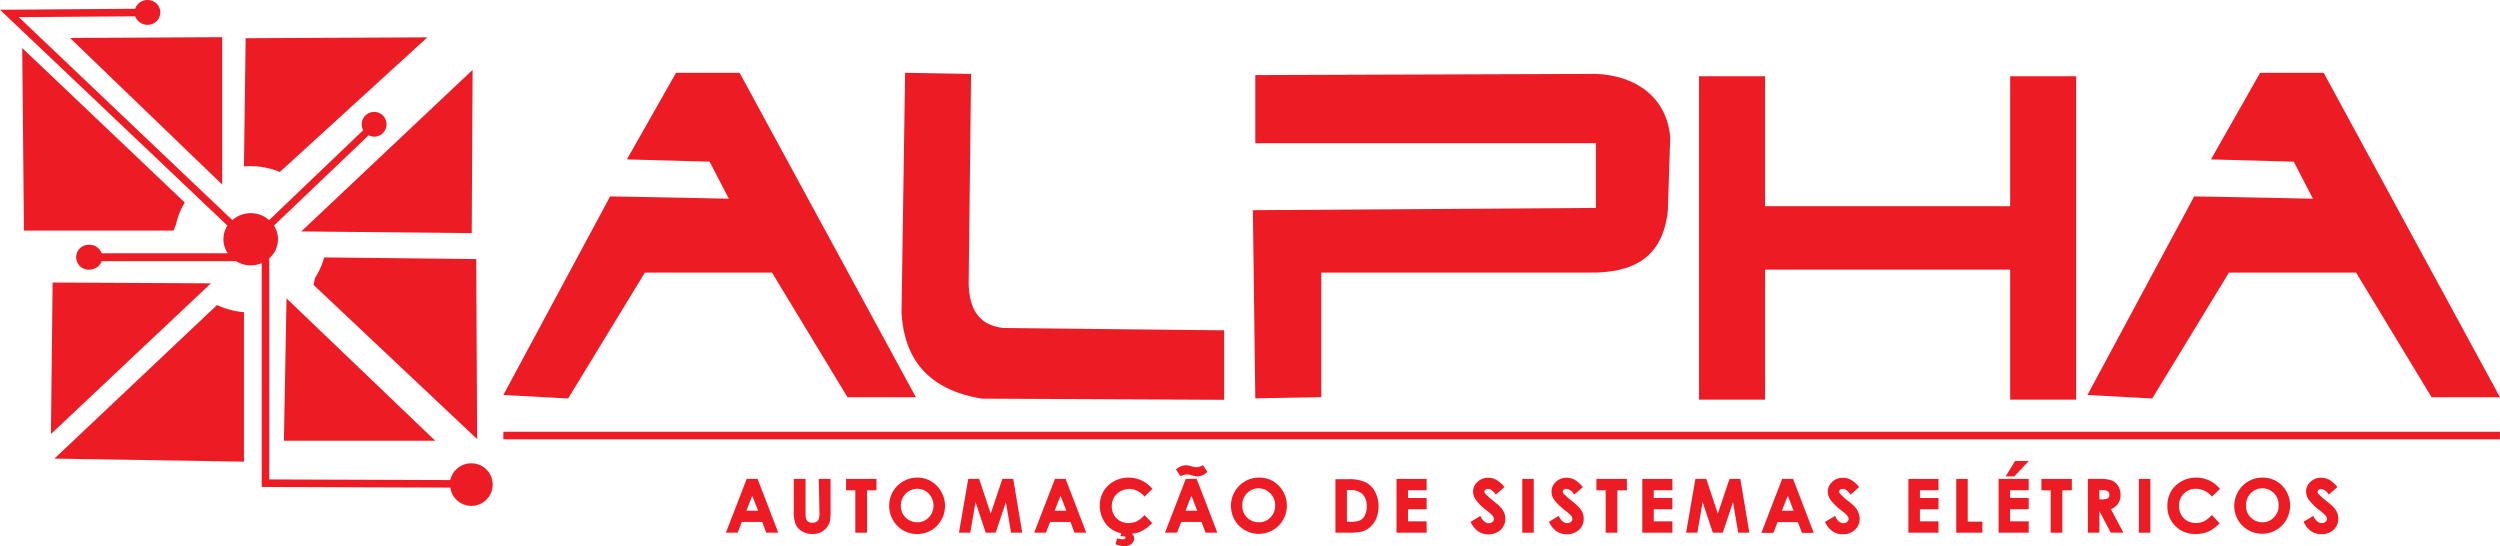 <svg xmlns="http://www.w3.org/2000/svg" viewBox="0 0 425.2 92.89"><defs><style>.cls-1,.cls-2{fill:#ed1c24;}.cls-2{fill-rule:evenodd;}</style></defs><title>Asset 18</title><g id="Layer_2" data-name="Layer 2"><g id="Layer_1-2" data-name="Layer 1"><path class="cls-1" d="M80.16,78.8a3.61,3.61,0,0,0-3.57,2.85l-30.8-.11V43.93a4.29,4.29,0,0,0,.81-5.57L62.71,23a2.25,2.25,0,0,0,1,.25,2.11,2.11,0,1,0-2.19-2.11,2,2,0,0,0,.25,1l-16,15.3a4.71,4.71,0,0,0-6.25,0L3.2,2.92,23,2.77a2.19,2.19,0,0,0,2.08,1.45,2.15,2.15,0,0,0,2.19-2.11A2.15,2.15,0,0,0,25.07,0,2.18,2.18,0,0,0,23,1.49L0,1.66,38.68,38.37a4.22,4.22,0,0,0-.68,2.3,4.29,4.29,0,0,0,.74,2.41H17.29a2.19,2.19,0,0,0-2.07-1.45,2.12,2.12,0,1,0,0,4.23,2.19,2.19,0,0,0,2.07-1.45H40.13a4.64,4.64,0,0,0,2.51.72,4.88,4.88,0,0,0,1.87-.38V82.82l32.08.11a3.62,3.62,0,1,0,3.57-4.13Z"/><polygon class="cls-2" points="85.61 67.18 103.77 33.4 123.96 33.79 120.69 27.5 106.62 27.11 114.98 12.38 125.79 12.38 155.78 67.57 144.15 67.57 131.3 46.36 109.68 46.36 96.63 67.77 85.61 67.18 85.61 67.18"/><polygon class="cls-2" points="395.21 12.38 384.4 12.38 376.04 27.11 390.12 27.5 393.38 33.79 373.19 33.4 355.03 67.18 366.05 67.77 379.1 46.36 400.72 46.36 413.57 67.57 425.2 67.57 395.21 12.38"/><path class="cls-2" d="M153.94,12.38l11.22.19q-.21,17.78-.41,35.56c.07,4.15,1.5,7.17,5.92,7.66l37.53.39V68l-41.2-.2c-9.18-1.51-13.2-6.75-13.67-14.54l.61-40.85Z"/><path class="cls-2" d="M213.5,12.77V24.36h57.93v11l-58.34.39.41,32,11.22-.2V46.36H270.2c7.35.13,12.65-2.36,13.47-10.61q.19-6.18.4-12.37c-.58-7-6.08-10.58-12.64-10.81l-57.93.2Z"/><polygon class="cls-2" points="288.97 12.97 300.19 12.97 300.19 35.07 341.89 35.07 341.89 12.97 353.11 12.97 353.11 67.97 341.89 67.97 341.89 45.86 300.19 45.86 300.19 67.97 288.97 67.97 288.97 12.97 288.97 12.97"/><rect class="cls-1" x="85.61" y="73.43" width="339.58" height="1.29"/><polygon class="cls-2" points="8.66 73.82 35.87 48.19 8.95 48.05 8.66 73.82 8.66 73.82"/><path class="cls-2" d="M9.25,78,36.91,51.88a13.2,13.2,0,0,0,4.58,1.21V78.52L9.25,78Z"/><polygon class="cls-2" points="48.73 50.75 74.02 74.96 48.29 74.96 48.73 50.75 48.73 50.75"/><path class="cls-2" d="M53.32,48.48l.26-1.21a12.16,12.16,0,0,0,1.55-3.49L81,44.06l.15,30.62-27.8-26.2Z"/><path class="cls-2" d="M4.07,39.22H29.51l.41-1a11.93,11.93,0,0,1,1.48-3.72l0-.08L3.78,8.17l.29,31.05Z"/><polygon class="cls-2" points="11.91 6.46 37.79 31.39 37.79 6.32 11.91 6.46 11.91 6.46"/><path class="cls-2" d="M41.78,6.47,41.49,28.3c.36,0,.73-.05,1.1-.05a13.29,13.29,0,0,1,5,1l25.1-22.9-30.91.15Z"/><polygon class="cls-2" points="80.38 11.88 51.24 39.36 80.23 39.65 80.38 11.88 80.38 11.88"/><path class="cls-1" d="M373.49,83.13a3.56,3.56,0,0,1,2.62,1.23l.09.1,1.38-1.31-.08-.09a5.2,5.2,0,0,0-4-1.83,5.12,5.12,0,0,0-2.48.64,4.63,4.63,0,0,0-1.77,1.71,4.77,4.77,0,0,0-.62,2.43,4.64,4.64,0,0,0,4.85,4.81,5.31,5.31,0,0,0,2.05-.38,6.27,6.27,0,0,0,1.9-1.36l.09-.09-1.33-1.4-.1.1a4.73,4.73,0,0,1-1.3,1,3.16,3.16,0,0,1-1.29.26,3.07,3.07,0,0,1-1.51-.37,2.71,2.71,0,0,1-1-1A3.13,3.13,0,0,1,370.6,86a2.8,2.8,0,0,1,.83-2.05A2.84,2.84,0,0,1,373.49,83.13Z"/><rect class="cls-1" x="363.78" y="81.45" width="1.95" height="9.15"/><path class="cls-1" d="M360.22,85.71a2.67,2.67,0,0,0,.44-1.55,2.88,2.88,0,0,0-.4-1.51,2.34,2.34,0,0,0-1.07-.93,6.1,6.1,0,0,0-2.15-.27h-1.93V90.6h1.95V86.92L359,90.6h2.15l-2.13-4A2.68,2.68,0,0,0,360.22,85.71Zm-1.46-1.57a.67.67,0,0,1-.25.6,2.08,2.08,0,0,1-1.05.19h-.4V83.36h.33a2.86,2.86,0,0,1,.9.09.71.71,0,0,1,.47.69Z"/><path class="cls-1" d="M181.31,81.45h-1.88l-3.54,9.15h2l.71-1.83h3.46l.69,1.83h2l-3.48-9.06Zm.06,5.42h-2l1-2.56Z"/><polygon class="cls-1" points="143.9 83.39 145.47 83.39 145.47 90.6 147.46 90.6 147.46 83.39 149.07 83.39 149.07 81.45 143.9 81.45 143.9 83.39"/><path class="cls-1" d="M397.46,87.08a3.61,3.61,0,0,0-.76-1c-.14-.14-.53-.48-1.18-1a11.24,11.24,0,0,1-1.23-1.12.54.54,0,0,1-.12-.34.41.41,0,0,1,.17-.3.66.66,0,0,1,.45-.14A1.67,1.67,0,0,1,396,84l.08.12,1.47-1.29-.09-.1a4.79,4.79,0,0,0-1.34-1.16,3,3,0,0,0-1.33-.32,2.55,2.55,0,0,0-1.83.7,2.24,2.24,0,0,0-.74,1.68,2.48,2.48,0,0,0,.44,1.35,10.18,10.18,0,0,0,1.91,1.86,5.89,5.89,0,0,1,1,.9.9.9,0,0,1,.2.52.64.64,0,0,1-.25.49,1,1,0,0,1-.65.22c-.5,0-1-.37-1.36-1.11l-.06-.12-1.66,1,.06.11a4,4,0,0,0,1.25,1.52,3.1,3.1,0,0,0,1.73.48,2.89,2.89,0,0,0,2.07-.75,2.51,2.51,0,0,0,.79-1.9A2.66,2.66,0,0,0,397.46,87.08Z"/><path class="cls-1" d="M200.82,81a2,2,0,0,1,1-.29,1.69,1.69,0,0,1,.35,0,3.16,3.16,0,0,1,.54.14,3.47,3.47,0,0,0,1,.17,2.41,2.41,0,0,0,1.56-.69l.09-.08-.76-1.14-.11.06a2,2,0,0,1-1,.29,3.17,3.17,0,0,1-.74-.12,4.45,4.45,0,0,0-1-.21,2.69,2.69,0,0,0-1.64.62l-.1.08.8,1.21Z"/><path class="cls-1" d="M128.88,81.45H127l-3.54,9.15h2l.71-1.83h3.46l.69,1.83h2.05l-3.49-9.06Zm.06,5.42h-2l1-2.56Z"/><path class="cls-1" d="M156,81.23a4.77,4.77,0,0,0-4.13,2.38,4.87,4.87,0,0,0,.72,5.79A4.59,4.59,0,0,0,156,90.82a4.53,4.53,0,0,0,3.34-1.38,4.87,4.87,0,0,0,0-6.81A4.53,4.53,0,0,0,156,81.23ZM158.77,86a2.79,2.79,0,0,1-.81,2,2.62,2.62,0,0,1-1.94.83,2.76,2.76,0,0,1-1.8-.64,2.69,2.69,0,0,1-1-2.22A2.83,2.83,0,0,1,154,84,2.74,2.74,0,0,1,158,84,2.86,2.86,0,0,1,158.77,86Z"/><path class="cls-1" d="M384.79,81.23a4.68,4.68,0,0,0-2.39.64,4.76,4.76,0,0,0-1.74,1.74A4.82,4.82,0,0,0,380,86a4.75,4.75,0,0,0,1.36,3.38,4.78,4.78,0,0,0,6.76,0,4.89,4.89,0,0,0,0-6.81A4.57,4.57,0,0,0,384.79,81.23ZM387.55,86a2.75,2.75,0,0,1-.81,2,2.6,2.6,0,0,1-1.94.83,2.73,2.73,0,0,1-1.79-.64,2.67,2.67,0,0,1-1-2.22,2.83,2.83,0,0,1,.8-2.09,2.75,2.75,0,0,1,3.94,0A2.85,2.85,0,0,1,387.55,86Z"/><path class="cls-1" d="M139.37,87.12a3.27,3.27,0,0,1-.12,1.16.91.91,0,0,1-.39.46,1.33,1.33,0,0,1-.7.18,1.23,1.23,0,0,1-.65-.16.93.93,0,0,1-.38-.43,2.9,2.9,0,0,1-.12-1V81.45h-2v5.43a6,6,0,0,0,.32,2.31,2.75,2.75,0,0,0,1.08,1.17,3.22,3.22,0,0,0,1.75.46,3.48,3.48,0,0,0,1.34-.24,2.79,2.79,0,0,0,1-.75,2.91,2.91,0,0,0,.61-1,8.06,8.06,0,0,0,.15-1.9V81.45h-2Z"/><polygon class="cls-1" points="170.48 81.45 168.5 87.36 166.53 81.45 164.68 81.45 163.1 90.6 165.02 90.6 165.92 85.4 167.65 90.6 169.34 90.6 171.08 85.41 171.96 90.6 173.86 90.6 172.33 81.45 170.48 81.45"/><polygon class="cls-1" points="237.52 90.6 242.64 90.6 242.64 88.67 239.47 88.67 239.47 86.61 242.64 86.61 242.64 84.7 239.47 84.7 239.47 83.38 242.64 83.38 242.64 81.45 237.52 81.45 237.52 90.6"/><rect class="cls-1" x="258.91" y="81.45" width="1.95" height="9.15"/><path class="cls-1" d="M255,86.05c-.14-.14-.53-.48-1.19-1a10.74,10.74,0,0,1-1.22-1.12.54.54,0,0,1-.12-.34.39.39,0,0,1,.16-.3.68.68,0,0,1,.46-.14c.41,0,.82.29,1.23.86l.09.12,1.46-1.29-.08-.1a4.81,4.81,0,0,0-1.35-1.16,2.92,2.92,0,0,0-1.32-.32,2.54,2.54,0,0,0-1.83.7,2.21,2.21,0,0,0-.75,1.68A2.42,2.42,0,0,0,251,85a9.73,9.73,0,0,0,1.9,1.86,6.6,6.6,0,0,1,1,.9.86.86,0,0,1,.19.52.64.64,0,0,1-.25.49,1,1,0,0,1-.64.22c-.5,0-1-.37-1.36-1.11l-.07-.12-1.65,1,.05.11a4,4,0,0,0,1.26,1.52,3.1,3.1,0,0,0,1.73.48,2.89,2.89,0,0,0,2.06-.75,2.51,2.51,0,0,0,.8-1.9,2.66,2.66,0,0,0-.23-1.09A3.76,3.76,0,0,0,255,86.05Z"/><path class="cls-1" d="M268.33,86.05c-.14-.14-.51-.47-1.18-1a12.38,12.38,0,0,1-1.23-1.12.54.54,0,0,1-.12-.34.38.38,0,0,1,.17-.3.66.66,0,0,1,.45-.14,1.67,1.67,0,0,1,1.24.86l.08.12,1.47-1.29-.09-.1a4.79,4.79,0,0,0-1.34-1.16,3,3,0,0,0-1.33-.32,2.55,2.55,0,0,0-1.83.7,2.24,2.24,0,0,0-.74,1.68,2.48,2.48,0,0,0,.44,1.35,10.18,10.18,0,0,0,1.91,1.86,5.89,5.89,0,0,1,1,.9.87.87,0,0,1,.2.52.64.64,0,0,1-.25.49,1,1,0,0,1-.65.22c-.5,0-1-.37-1.36-1.11l-.07-.12-1.65,1,.06.11a3.86,3.86,0,0,0,1.25,1.52,3.1,3.1,0,0,0,1.73.48,2.91,2.91,0,0,0,2.07-.75,2.51,2.51,0,0,0,.79-1.9,2.66,2.66,0,0,0-.22-1.09A3.82,3.82,0,0,0,268.33,86.05Z"/><polygon class="cls-1" points="334.67 81.45 332.72 81.45 332.72 90.6 337.16 90.6 337.16 88.72 334.67 88.72 334.67 81.45"/><polygon class="cls-1" points="324.58 90.6 329.7 90.6 329.7 88.67 326.54 88.67 326.54 86.61 329.7 86.61 329.7 84.7 326.54 84.7 326.54 83.38 329.7 83.38 329.7 81.45 324.58 81.45 324.58 90.6"/><path class="cls-1" d="M305,81.45h-1.89l-3.47,9-.07.18h2.05l.71-1.83h3.45l.7,1.83h2L305,81.54Zm.06,5.42h-2l1-2.56Z"/><path class="cls-1" d="M315.33,86.05c-.14-.14-.53-.48-1.19-1a10.74,10.74,0,0,1-1.22-1.12.54.54,0,0,1-.12-.34.39.39,0,0,1,.16-.3.68.68,0,0,1,.46-.14c.41,0,.82.29,1.23.86l.09.12,1.46-1.29-.08-.1a5,5,0,0,0-1.35-1.16,2.93,2.93,0,0,0-1.33-.32,2.53,2.53,0,0,0-1.82.7,2.21,2.21,0,0,0-.75,1.68,2.42,2.42,0,0,0,.45,1.35,9.73,9.73,0,0,0,1.9,1.86,6.09,6.09,0,0,1,1,.9.88.88,0,0,1,.19.52.64.64,0,0,1-.25.49.92.92,0,0,1-.64.22c-.51,0-1-.37-1.36-1.11l-.07-.12-1.65,1,0,.11a4,4,0,0,0,1.26,1.52,3.09,3.09,0,0,0,1.72.48,2.89,2.89,0,0,0,2.07-.75,2.51,2.51,0,0,0,.8-1.9,2.66,2.66,0,0,0-.23-1.09A3.76,3.76,0,0,0,315.33,86.05Z"/><polygon class="cls-1" points="279.32 90.6 284.44 90.6 284.44 88.67 281.27 88.67 281.27 86.61 284.44 86.61 284.44 84.7 281.27 84.7 281.27 83.38 284.44 83.38 284.44 81.45 279.32 81.45 279.32 90.6"/><polygon class="cls-1" points="271.52 83.39 273.09 83.39 273.09 90.6 275.08 90.6 275.08 83.39 276.7 83.39 276.7 81.45 271.52 81.45 271.52 83.39"/><polygon class="cls-1" points="295.99 81.45 294.15 81.45 292.17 87.36 290.23 81.54 290.19 81.45 288.35 81.45 286.8 90.44 286.77 90.6 288.69 90.6 289.58 85.4 291.29 90.51 291.32 90.6 293.01 90.6 294.75 85.41 295.63 90.6 297.53 90.6 296.01 81.56 295.99 81.45"/><polygon class="cls-1" points="347.2 83.39 348.78 83.39 348.78 90.6 350.76 90.6 350.76 83.39 352.38 83.39 352.38 81.45 347.2 81.45 347.2 83.39"/><path class="cls-1" d="M203.57,81.45h-1.89l-3.54,9.15h2.05l.71-1.83h3.45l.7,1.83h2l-3.49-9.06Zm.06,5.42h-2l1-2.56Z"/><path class="cls-1" d="M191.94,83.13a3.56,3.56,0,0,1,2.63,1.23l.09.1L196,83.15l-.08-.09a5.2,5.2,0,0,0-4-1.83,5.09,5.09,0,0,0-2.48.64,4.63,4.63,0,0,0-1.77,1.71,5.09,5.09,0,0,0,.73,5.89,4.58,4.58,0,0,0,2.31,1.24l-.15.51h.52a.48.48,0,0,1,.28.06.17.17,0,0,1,.06.14.27.27,0,0,1-.09.21.64.64,0,0,1-.38.09,3,3,0,0,1-.82-.13l-.13,0-.29,1,.12,0a4.07,4.07,0,0,0,1.39.29,1.88,1.88,0,0,0,1.23-.38,1.21,1.21,0,0,0,.45-.94,1,1,0,0,0-.26-.67l-.12-.11a4.77,4.77,0,0,0,1.42-.35,6.27,6.27,0,0,0,1.9-1.36L196,89l-1.33-1.4-.1.1a4.73,4.73,0,0,1-1.3,1,3.21,3.21,0,0,1-1.3.26,3,3,0,0,1-1.5-.37,2.64,2.64,0,0,1-1-1,3,3,0,0,1-.38-1.51,2.85,2.85,0,0,1,2.89-2.88Z"/><path class="cls-1" d="M214.13,81.23A4.77,4.77,0,0,0,210,83.61a4.87,4.87,0,0,0,.72,5.79,4.78,4.78,0,0,0,6.76,0,4.87,4.87,0,0,0,0-6.81A4.53,4.53,0,0,0,214.13,81.23ZM216.88,86a2.78,2.78,0,0,1-.8,2,2.64,2.64,0,0,1-2,.83,2.73,2.73,0,0,1-1.79-.64,2.69,2.69,0,0,1-1-2.22,2.83,2.83,0,0,1,.8-2.09,2.74,2.74,0,0,1,3.93,0A2.85,2.85,0,0,1,216.88,86Z"/><polygon class="cls-1" points="341.12 81.03 342.59 81.03 345.05 78.4 342.72 78.4 341.12 81.03"/><polygon class="cls-1" points="339.92 90.6 345.04 90.6 345.04 88.67 341.87 88.67 341.87 86.61 345.04 86.61 345.04 84.7 341.87 84.7 341.87 83.38 345.04 83.38 345.04 81.45 339.92 81.45 339.92 90.6"/><path class="cls-1" d="M232.21,82a6.76,6.76,0,0,0-2.94-.5h-2.14V90.6h2.17a9.28,9.28,0,0,0,2.46-.22,3.42,3.42,0,0,0,1.35-.82,4,4,0,0,0,1-1.47,5.35,5.35,0,0,0,.35-1.94,5.18,5.18,0,0,0-.63-2.59A3.82,3.82,0,0,0,232.21,82Zm-.06,5.65a2,2,0,0,1-.8.84,4,4,0,0,1-1.62.25h-.65V83.35h.44a3,3,0,0,1,2.19.66,2.82,2.82,0,0,1,.75,2.1A3.19,3.19,0,0,1,232.15,87.6Z"/></g></g></svg>